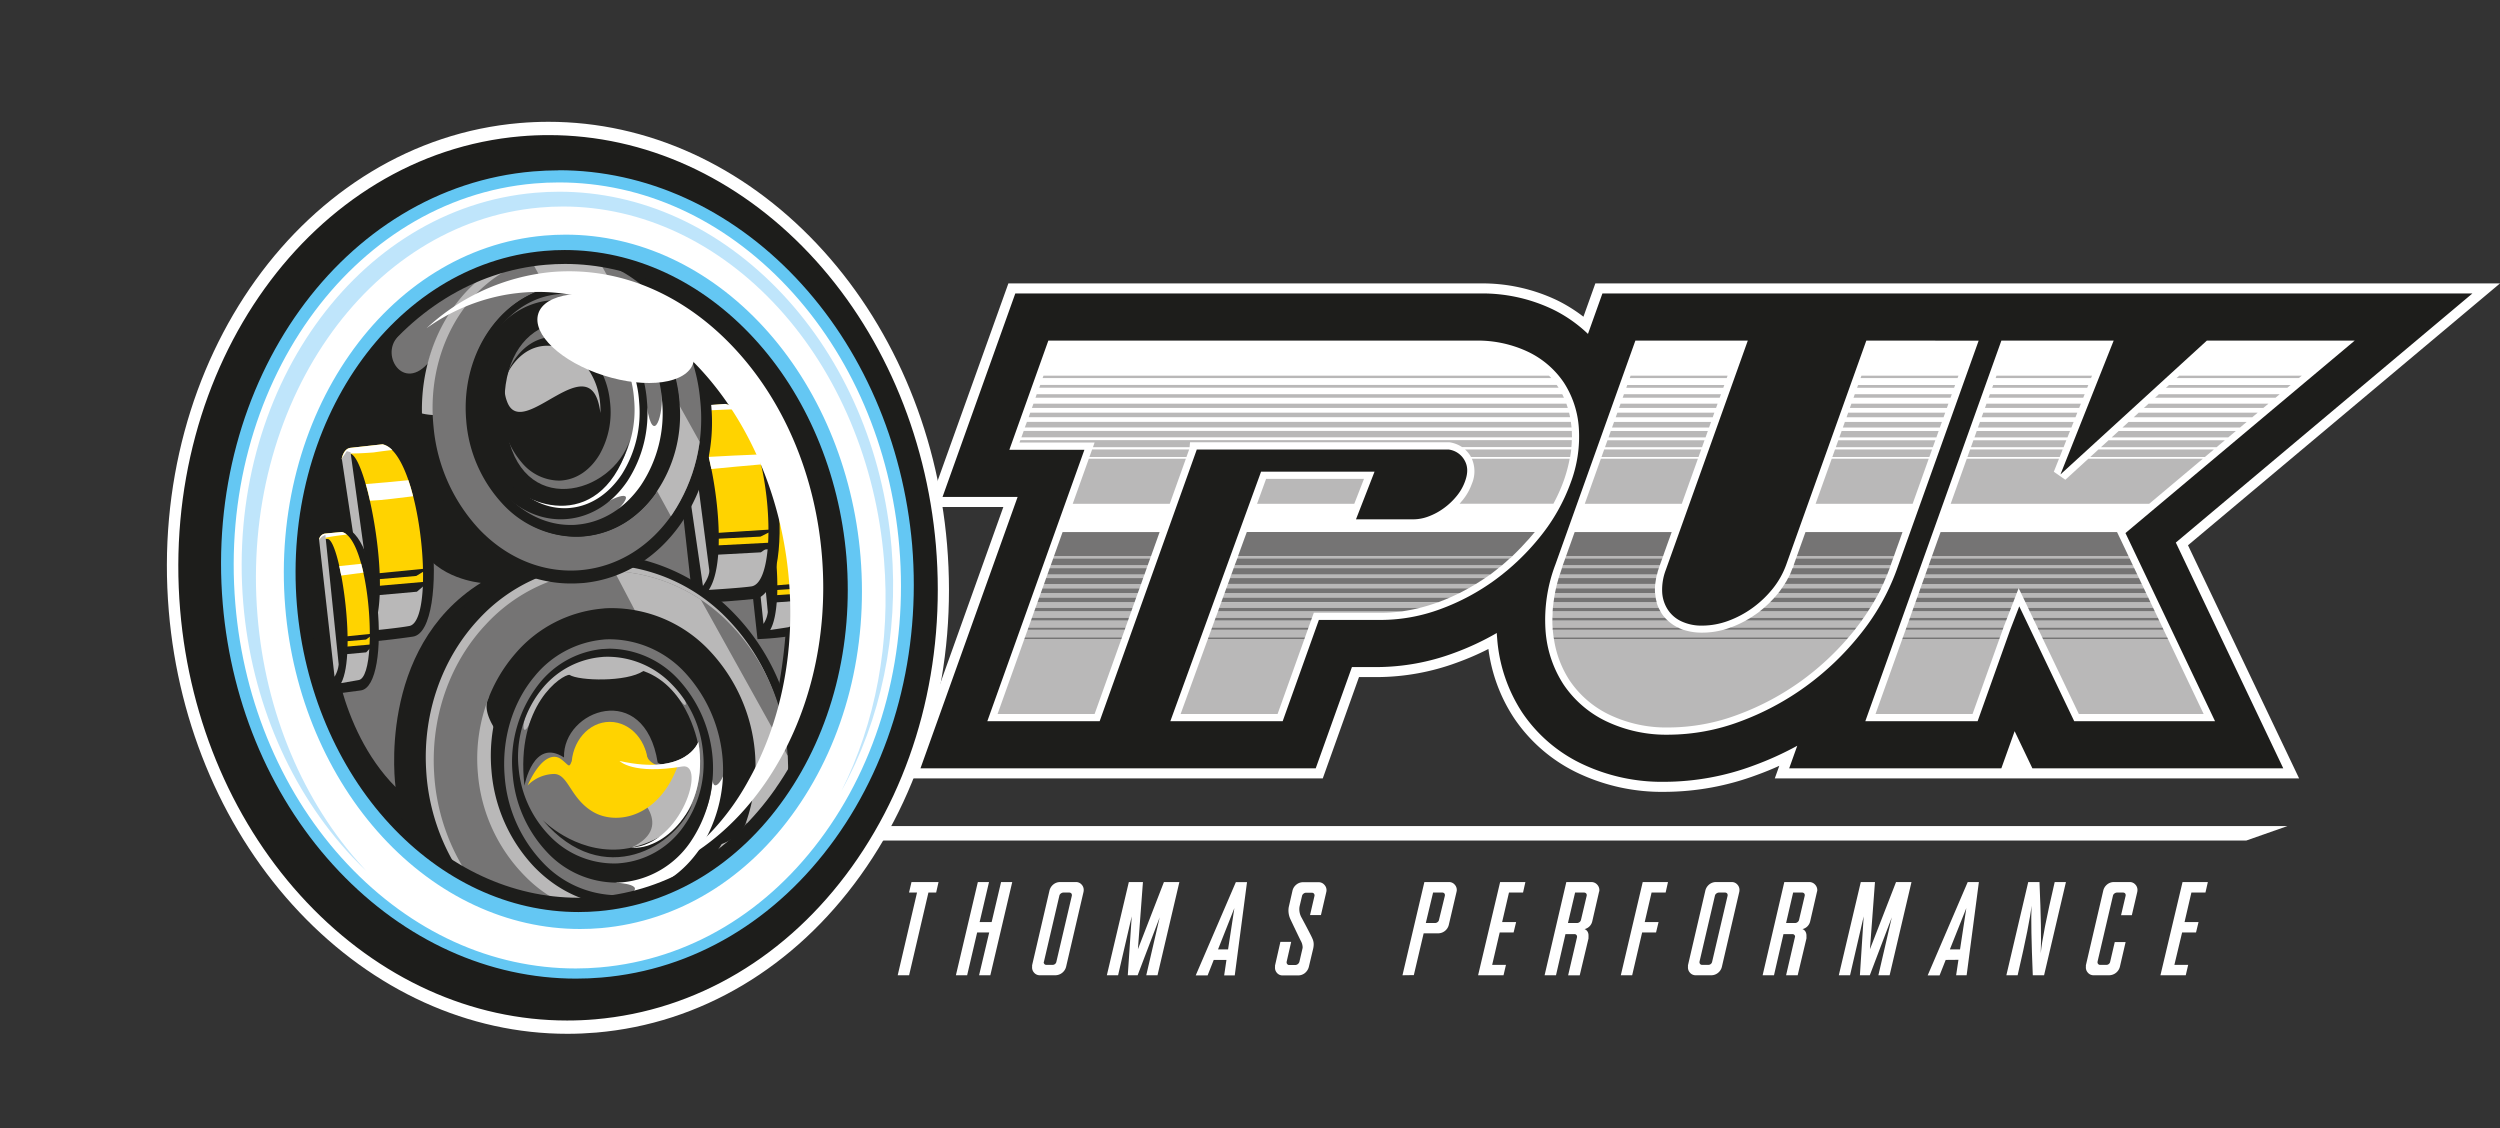 <svg xmlns="http://www.w3.org/2000/svg" xmlns:xlink="http://www.w3.org/1999/xlink" viewBox="0 0 646.93 291.94"><rect x="0" y="0" width="646.93" height="291.94" fill="#333333" stroke="none"/><defs><style>.cls-1{fill:none;}.cls-2,.cls-7{fill:#fff;}.cls-3{fill:#1d1d1b;}.cls-4{fill:#b9b8b8;}.cls-5{fill:#757474;}.cls-6{clip-path:url(#clip-path);}.cls-7{opacity:0.2;}.cls-8{fill:#ffd300;}.cls-9{clip-path:url(#clip-path-2);}.cls-10{clip-path:url(#clip-path-3);}.cls-11{fill:#64c7f3;}.cls-12{fill:#bfe5fb;}</style><clipPath id="clip-path" transform="translate(43.19 31.52)"><path class="cls-1" d="M197.25,122.62C196,183.72,152,232.26,99,231.06S4,179.35,5.19,118.26,50.43,8.62,103.46,9.83,198.49,61.53,197.25,122.62Z"/></clipPath><clipPath id="clip-path-2" transform="translate(43.19 31.52)"><path class="cls-1" d="M114.57,216.32a44.77,44.77,0,0,1-30.93-14.16,53.19,53.19,0,0,1-14.49-33.62c-.88-14.5,4-28.57,13.51-38.6a43.06,43.06,0,0,1,29.18-13.71c1.11-.06,2.24-.07,3.36,0a44.74,44.74,0,0,1,30.94,14.17A53.08,53.08,0,0,1,160.62,164a51.67,51.67,0,0,1-11.32,36.15,43.13,43.13,0,0,1-31.36,16.16C116.85,216.34,115.72,216.35,114.57,216.32Z"/></clipPath><clipPath id="clip-path-3" transform="translate(43.19 31.52)"><path class="cls-1" d="M105,116.12c-8.77.15-17.3-3.58-24-10.49a44.69,44.69,0,0,1-12-26.7C66.71,56.56,80.37,36.77,99.4,34.81c9.63-1,19.22,2.76,26.58,10.34a44.75,44.75,0,0,1,12,26.7,44.46,44.46,0,0,1-7.2,29.69c-5.75,8.35-14,13.48-23.24,14.43C106.72,116.06,105.85,116.11,105,116.12Z"/></clipPath></defs><title>Asset 1</title><g id="Layer_2" data-name="Layer 2"><g id="artwork"><path class="cls-2" d="M199.06,199.45h-2l-5,21.4h-2.95l5-21.4h-2.07l.64-2.72h7Z" transform="translate(43.19 31.52)"/><path class="cls-2" d="M209.67,209.77l-2.59,11.08h-2.91l5.68-24.12h2.89l-2.43,10.35h3.11l2.44-10.35h2.89l-5.67,24.12h-2.91l2.62-11.08Z" transform="translate(43.19 31.52)"/><path class="cls-2" d="M235.22,196.73a1.91,1.91,0,0,1,1.47.64,2,2,0,0,1,.55,1.55,2.53,2.53,0,0,1-.05.38l-4.51,19.38a2.91,2.91,0,0,1-2.77,2.17h-4a1.9,1.9,0,0,1-1.48-.64,2,2,0,0,1-.54-1.53l0-.42,4.5-19.34a2.92,2.92,0,0,1,1-1.57,2.78,2.78,0,0,1,1.73-.62Zm-8.32,20.71a.65.65,0,0,0,.17.5.61.61,0,0,0,.49.22h1.55a1,1,0,0,0,1.07-.84l4-17.08v-.1a.67.67,0,0,0-.17-.5.72.72,0,0,0-.5-.19H232a1.08,1.08,0,0,0-.67.24.91.91,0,0,0-.38.55l-4,17.11Z" transform="translate(43.19 31.52)"/><path class="cls-2" d="M249.67,205.61l-3.53,15.24h-2.91l5.69-24.12h3.65l-1.3,17.38L258,196.73h4l-5.66,24.12h-2.91l3.48-15-5.71,15h-2.55Z" transform="translate(43.19 31.52)"/><path class="cls-2" d="M270.89,216.88l-1.58,4h-3.08l10.38-24.12h2.89l-3.17,24.12h-2.74l.59-4Zm3.71-2.72,1.63-10.69L272,214.16Z" transform="translate(43.19 31.52)"/><path class="cls-2" d="M296.4,211.31a3.48,3.48,0,0,1,.35,1.75,5.32,5.32,0,0,1-.15,1l-1.11,4.66a3,3,0,0,1-1,1.55,2.77,2.77,0,0,1-1.77.62h-4a1.86,1.86,0,0,1-1.46-.64,2,2,0,0,1-.51-1.53l0-.38,1.39-6.13h2.79l-1.18,5.18v.09a.66.66,0,0,0,.18.5.59.59,0,0,0,.48.22h1.54a1.17,1.17,0,0,0,.69-.23,1.21,1.21,0,0,0,.42-.61l.79-3.4a3.06,3.06,0,0,0,.05-.32,3.61,3.61,0,0,0-.5-1.73c-.16-.32-.6-1.22-1.3-2.69-.79-1.65-1.24-2.6-1.36-2.86a5.36,5.36,0,0,1-.51-2.49,4.53,4.53,0,0,1,.09-.74l.95-4.17a2.83,2.83,0,0,1,1-1.57,2.75,2.75,0,0,1,1.74-.62h4a1.93,1.93,0,0,1,1.48.64,2,2,0,0,1,.58,1.55,1.59,1.59,0,0,1-.06.38l-1.38,5.94h-2.82l1.16-5a.18.18,0,0,0,0-.1.67.67,0,0,0-.19-.5.76.76,0,0,0-.5-.19H294.8a1.06,1.06,0,0,0-.67.24,1,1,0,0,0-.38.55l-.63,2.68a4.2,4.2,0,0,0-.08.62,4.41,4.41,0,0,0,.64,2.46Q296.2,210.76,296.4,211.31Z" transform="translate(43.19 31.52)"/><path class="cls-2" d="M319.73,220.85l5.67-24.12h6.34a1.9,1.9,0,0,1,1.48.64,2,2,0,0,1,.56,1.55,2.44,2.44,0,0,1-.07.38l-2,8.55A2.86,2.86,0,0,1,329,210h-3.79l-2.54,10.81Zm8.42-13.52a1.06,1.06,0,0,0,.67-.24.9.9,0,0,0,.36-.57l1.53-6.28v-.1a.67.67,0,0,0-.17-.5.69.69,0,0,0-.48-.19h-2.41l-1.88,7.88Z" transform="translate(43.19 31.52)"/><path class="cls-2" d="M345,196.73h6.54l-.61,2.72h-3.64l-1.77,7.63h3.62l-.65,2.69h-3.6l-1.95,8.39h3.57l-.63,2.69H339.3Z" transform="translate(43.19 31.52)"/><path class="cls-2" d="M364.9,210.89a.6.6,0,0,0-.17-.48.63.63,0,0,0-.48-.21h-2.34l-2.45,10.65h-2.95l5.62-24.12h6.48a2,2,0,0,1,1.48.64,2.06,2.06,0,0,1,.59,1.53c0,.06,0,.19-.09.4l-1.75,7.61a2.67,2.67,0,0,1-2,2,1.5,1.5,0,0,1,.85.77,2,2,0,0,1,.18,1,1.22,1.22,0,0,1,0,.26c0,.17,0,.29,0,.38l-2.27,9.54h-3l2.3-9.87Zm0-3.56a1.07,1.07,0,0,0,.67-.25,1,1,0,0,0,.36-.59l1.48-6.25v-.1a.63.63,0,0,0-.18-.5.76.76,0,0,0-.51-.19h-2.32l-1.85,7.88Z" transform="translate(43.19 31.52)"/><path class="cls-2" d="M376.23,220.85l5.67-24.12h6.54l-.61,2.72h-3.64l-1.77,7.63H386l-.65,2.69h-3.6l-2.58,11.08Z" transform="translate(43.19 31.52)"/><path class="cls-2" d="M404.91,196.73a1.91,1.91,0,0,1,1.47.64,2,2,0,0,1,.55,1.55,1.67,1.67,0,0,1-.05.38l-4.5,19.38a2.8,2.8,0,0,1-1,1.55,2.74,2.74,0,0,1-1.75.62h-4a1.9,1.9,0,0,1-1.48-.64,2,2,0,0,1-.54-1.53l0-.42,4.5-19.34a2.92,2.92,0,0,1,1-1.57,2.79,2.79,0,0,1,1.74-.62Zm-8.32,20.71a.69.69,0,0,0,.17.5.61.61,0,0,0,.49.22h1.55a1,1,0,0,0,1.07-.84l4-17.08v-.1a.63.63,0,0,0-.17-.5.7.7,0,0,0-.5-.19h-1.56a1.08,1.08,0,0,0-.67.24.91.91,0,0,0-.38.55l-4,17.11Z" transform="translate(43.19 31.52)"/><path class="cls-2" d="M421.32,210.89a.6.6,0,0,0-.18-.48.63.63,0,0,0-.48-.21h-2.34l-2.45,10.65h-2.94l5.61-24.12H425a2,2,0,0,1,1.48.64,2.06,2.06,0,0,1,.59,1.53,2,2,0,0,1-.09.4l-1.75,7.61a2.67,2.67,0,0,1-2,2,1.47,1.47,0,0,1,.85.77,2.08,2.08,0,0,1,.19,1c0,.08,0,.17,0,.26a2.91,2.91,0,0,1,0,.38L422,220.85h-3l2.29-9.87Zm0-3.56a1.07,1.07,0,0,0,.67-.25,1,1,0,0,0,.37-.59l1.47-6.25v-.1a.63.63,0,0,0-.18-.5.73.73,0,0,0-.51-.19h-2.32L419,207.33Z" transform="translate(43.19 31.52)"/><path class="cls-2" d="M439.08,205.61l-3.53,15.24h-2.91l5.69-24.12H442l-1.3,17.38,6.75-17.38h4l-5.66,24.12h-2.91l3.48-15-5.7,15h-2.56Z" transform="translate(43.19 31.52)"/><path class="cls-2" d="M460.3,216.88l-1.58,4h-3.08L466,196.73h2.89l-3.17,24.12H463l.6-4Zm3.71-2.72,1.63-10.69-4.26,10.69Z" transform="translate(43.19 31.52)"/><path class="cls-2" d="M476,220.85l5.66-24.12h2.91q.57,13.05.33,18.42.42-4.74,3.61-18.42h2.91l-5.66,24.12h-2.92q-.54-13-.33-18-.39,4.17-3.59,18Z" transform="translate(43.19 31.52)"/><path class="cls-2" d="M506.87,200.24v-.1a.67.67,0,0,0-.17-.5.72.72,0,0,0-.5-.19h-1.56a1.08,1.08,0,0,0-.67.24.91.91,0,0,0-.38.55l-4,17.11v.09a.65.65,0,0,0,.17.5.61.61,0,0,0,.49.22h1.55a1,1,0,0,0,1.07-.84l1.18-5.06h2.81l-1.49,6.42a2.91,2.91,0,0,1-2.77,2.17h-4a1.9,1.9,0,0,1-1.48-.64,2,2,0,0,1-.54-1.53l0-.42,4.5-19.34a2.92,2.92,0,0,1,1-1.57,2.78,2.78,0,0,1,1.73-.62h4.09a1.91,1.91,0,0,1,1.47.64,2,2,0,0,1,.55,1.55,2.53,2.53,0,0,1-.05.38l-1.4,6h-2.79Z" transform="translate(43.19 31.52)"/><path class="cls-2" d="M521.59,196.73h6.55l-.62,2.72h-3.64l-1.77,7.63h3.62l-.65,2.69h-3.6l-2,8.39h3.57l-.63,2.69h-6.55Z" transform="translate(43.19 31.52)"/><polygon class="cls-2" points="581.27 217.51 211.27 217.51 205.27 213.76 591.94 213.76 581.27 217.51"/><path class="cls-2" d="M603.74,41.82H369.64l-3.08,8.62a39.84,39.84,0,0,0-6.81-4.25,44.93,44.93,0,0,0-20-4.37h-122L198.69,95a12.13,12.13,0,0,1,.51,2.51q.11,1.08.18,2.16h17.07l-25.11,70.23H299.11l9.37-26.21h4.75a60.29,60.29,0,0,0,20.69-3.78,70.63,70.63,0,0,0,8.05-3.49,42.22,42.22,0,0,0,6.62,17.86,41.19,41.19,0,0,0,16.26,14.11,50.72,50.72,0,0,0,22.78,5A68.92,68.92,0,0,0,411.48,169c1.94-.7,3.87-1.49,5.76-2.35l-1.16,3.25H551.75L523,109.58Z" transform="translate(43.19 31.52)"/><path class="cls-3" d="M371.47,44.42l-3.74,10.47a35.84,35.84,0,0,0-9.12-6.36,42.32,42.32,0,0,0-18.87-4.11H219.54L200.71,97.08h19.43L195,167.31H297.28l9.37-26.21h6.58A57.9,57.9,0,0,0,333,137.48a70,70,0,0,0,11.14-5.2c0,.45.06.89.09,1.34a40.42,40.42,0,0,0,6.48,19.23A38.59,38.59,0,0,0,366,166.07a48.13,48.13,0,0,0,21.62,4.72,66.51,66.51,0,0,0,23-4.22,82.13,82.13,0,0,0,11.27-5.11l-2.09,5.85h54.9l3.44-9.62,4.6,9.62h64.92l-27.81-58.43L596.6,44.42Z" transform="translate(43.19 31.52)"/><path class="cls-2" d="M439.76,56.62l-20.73,58a21.55,21.55,0,0,1-3.41,6.1,27,27,0,0,1-5.29,5.06,25.91,25.91,0,0,1-6.38,3.39,19.54,19.54,0,0,1-6.61,1.2,12.17,12.17,0,0,1-5.46-1.12,8.39,8.39,0,0,1-3.48-3,9.12,9.12,0,0,1-1.46-4.46,14.34,14.34,0,0,1,.92-5.8l21.23-59.37H380l-20.72,58a40.2,40.2,0,0,0-2.53,17,29.37,29.37,0,0,0,4.67,14,27.72,27.72,0,0,0,11,9.49,36.2,36.2,0,0,0,16.25,3.49,53.32,53.32,0,0,0,18.37-3.4,70.6,70.6,0,0,0,17-9.06,72.53,72.53,0,0,0,14.08-13.44A58.15,58.15,0,0,0,447.6,116l21.23-59.37Zm88.12,0L490,91.25l13.77-34.63H474.71L439.5,155.11h29.06L477,131.44l2.34-6.06,14.22,29.73H530l-23.18-48.69,59.32-49.8Z" transform="translate(43.19 31.52)"/><path class="cls-2" d="M296.28,56.62H228.09L218,84.88h19.42L212.3,155.11h29.07l25.11-70.23h0V84.8h65.14a5.5,5.5,0,0,1,4.12,2.7c.92,1.55,1,3.32.17,5.57a12.63,12.63,0,0,1-2.09,3.69,17.4,17.4,0,0,1-3.37,3.21,16.3,16.3,0,0,1-4,2.16,11.28,11.28,0,0,1-4,.74H307.7l4.8-12.33H283.14l-23.48,64.57h29.07l9.37-26.21h16.2a44.55,44.55,0,0,0,15.24-2.8,57.41,57.41,0,0,0,14.21-7.6,61.59,61.59,0,0,0,11.69-11.24,48.43,48.43,0,0,0,7.82-13.86,34,34,0,0,0,2.11-14.16,24.51,24.51,0,0,0-3.9-11.79,23.25,23.25,0,0,0-9.26-7.94,30.39,30.39,0,0,0-13.53-2.89Z" transform="translate(43.19 31.52)"/><path class="cls-4" d="M359,123.11h26.25c-.06-.39-.12-.77-.15-1.18H359.2Z" transform="translate(43.19 31.52)"/><path class="cls-4" d="M386.84,127.29c-.13-.2-.23-.41-.35-.61h-27.9q0,.82-.06,1.65h29.11A11.92,11.92,0,0,1,386.84,127.29Z" transform="translate(43.19 31.52)"/><path class="cls-4" d="M358.65,125.77H386a10,10,0,0,1-.52-1.45H358.82C358.76,124.81,358.7,125.29,358.65,125.77Z" transform="translate(43.19 31.52)"/><polygon class="cls-4" points="506.79 97.22 481.68 97.22 481.46 97.83 506.57 97.83 506.79 97.22"/><polygon class="cls-4" points="503.37 106.78 478.26 106.78 477.84 107.97 502.94 107.97 503.37 106.78"/><polygon class="cls-4" points="505.07 102.01 479.96 102.01 479.64 102.93 504.75 102.93 505.07 102.01"/><polygon class="cls-4" points="504.2 104.45 479.09 104.45 478.69 105.57 503.8 105.57 504.2 104.45"/><path class="cls-4" d="M362.85,75.26H223.41L223,76.44H363.11C363,76,362.94,75.65,362.85,75.26Z" transform="translate(43.19 31.52)"/><polygon class="cls-4" points="443.63 106.78 418.53 106.78 418.1 107.97 443.21 107.97 443.63 106.78"/><path class="cls-4" d="M388.39,129.07H358.52c0,.6,0,1.2.07,1.8H391A10.91,10.91,0,0,1,388.39,129.07Z" transform="translate(43.19 31.52)"/><polygon class="cls-4" points="441.08 113.93 415.97 113.93 415.33 115.72 440.44 115.72 441.08 113.93"/><polygon class="cls-4" points="440.23 116.31 415.12 116.31 414.42 118.26 439.53 118.26 440.23 116.31"/><polygon class="cls-4" points="441.94 111.53 416.83 111.53 416.24 113.19 441.35 113.19 441.94 111.53"/><polygon class="cls-4" points="442.78 109.18 417.67 109.18 417.15 110.63 442.26 110.63 442.78 109.18"/><path class="cls-4" d="M386.11,115.36l.21-.6h-25.1l-.16.45c0,.09-.06.19-.1.28h25.11A.93.93,0,0,1,386.11,115.36Z" transform="translate(43.19 31.52)"/><path class="cls-4" d="M359.46,120.71h25.61a10.69,10.69,0,0,1,.07-1.12H359.72C359.62,120,359.54,120.34,359.46,120.71Z" transform="translate(43.19 31.52)"/><path class="cls-4" d="M385.56,117.16H360.41c-.1.3-.18.61-.27.91h25.23C385.43,117.77,385.48,117.47,385.56,117.16Z" transform="translate(43.19 31.52)"/><polygon class="cls-4" points="439.37 118.71 414.26 118.71 410.1 130.37 435.2 130.37 439.37 118.71"/><polygon class="cls-4" points="430.37 143.89 405.26 143.89 405.04 144.5 430.15 144.5 430.37 143.89"/><path class="cls-4" d="M413.28,125.77h27.51c.3-.48.58-1,.86-1.45H414.84C414.34,124.82,413.82,125.31,413.28,125.77Z" transform="translate(43.19 31.52)"/><path class="cls-4" d="M411.42,127.25q-.78.57-1.59,1.08h29.26q.57-.83,1.11-1.65h-28C411.92,126.87,411.68,127.07,411.42,127.25Z" transform="translate(43.19 31.52)"/><polygon class="cls-4" points="502.51 109.18 477.4 109.18 476.88 110.63 501.99 110.63 502.51 109.18"/><path class="cls-4" d="M363,144.59a25.94,25.94,0,0,0,10.29,8.85,34.23,34.23,0,0,0,15.42,3.29,51.36,51.36,0,0,0,17.73-3.28A68.85,68.85,0,0,0,423,144.63a70.21,70.21,0,0,0,11.77-10.78H358.93A26.81,26.81,0,0,0,363,144.59Z" transform="translate(43.19 31.52)"/><path class="cls-4" d="M362.14,72.93H224.24l-.4,1.12H362.51C362.39,73.67,362.27,73.29,362.14,72.93Z" transform="translate(43.19 31.52)"/><path class="cls-4" d="M397.34,132.19a15.2,15.2,0,0,1-4.9-.73H358.63c.05.66.13,1.31.22,1.95h76.3c.53-.62,1.05-1.24,1.56-1.88l.06-.07h-34A21,21,0,0,1,397.34,132.19Z" transform="translate(43.19 31.52)"/><path class="cls-4" d="M443,121.93H417c-.32.4-.66.79-1,1.18h26.35C442.55,122.71,442.77,122.32,443,121.93Z" transform="translate(43.19 31.52)"/><path class="cls-4" d="M359.92,68.49c-.09-.14-.19-.26-.28-.4H226l-.26.73H360.13Z" transform="translate(43.19 31.52)"/><path class="cls-4" d="M361.08,70.49h-136l-.32.91H361.52C361.38,71.09,361.23,70.79,361.08,70.49Z" transform="translate(43.19 31.52)"/><path class="cls-4" d="M357.66,65.7H226.83l-.22.61H358.24C358.05,66.1,357.85,65.9,357.66,65.7Z" transform="translate(43.19 31.52)"/><path class="cls-4" d="M404.62,130.87h32.6c.46-.6.91-1.2,1.34-1.8h-30A28.32,28.32,0,0,1,404.62,130.87Z" transform="translate(43.19 31.52)"/><polygon class="cls-4" points="499.1 118.71 474 118.71 469.83 130.37 494.94 130.37 499.1 118.71"/><polygon class="cls-4" points="500.81 113.93 475.7 113.93 475.06 115.72 500.17 115.72 500.81 113.93"/><polygon class="cls-4" points="499.96 116.31 474.85 116.31 474.15 118.26 499.26 118.26 499.96 116.31"/><polygon class="cls-4" points="501.67 111.53 476.56 111.53 475.97 113.19 501.08 113.19 501.67 111.53"/><path class="cls-4" d="M444.12,119.59H418.64c-.24.38-.48.75-.74,1.12h25.67C443.76,120.34,443.94,120,444.12,119.59Z" transform="translate(43.19 31.52)"/><path class="cls-4" d="M445.15,117.16H420l-.47.91h25.27Z" transform="translate(43.19 31.52)"/><polygon class="cls-4" points="490.1 143.89 464.99 143.89 464.77 144.5 489.88 144.5 490.1 143.89"/><path class="cls-4" d="M445.84,115.36l.22-.6H421l-.16.45-.12.28h25.12S445.82,115.41,445.84,115.36Z" transform="translate(43.19 31.52)"/><polygon class="cls-4" points="505.93 99.62 480.82 99.62 480.56 100.35 505.67 100.35 505.93 99.62"/><polygon class="cls-4" points="444.47 104.45 419.36 104.45 418.96 105.57 444.07 105.57 444.47 104.45"/><polygon class="cls-4" points="496.11 154.63 521.44 154.63 521.89 153.45 496.53 153.45 496.11 154.63"/><polygon class="cls-4" points="554.23 151.12 497.36 151.12 496.96 152.24 522.36 152.24 522.37 152.2 522.39 152.24 554.77 152.24 554.23 151.12"/><polygon class="cls-4" points="494.24 159.85 519.42 159.85 520.06 158.2 494.83 158.2 494.24 159.85"/><polygon class="cls-4" points="495.15 157.29 520.41 157.29 520.97 155.84 495.67 155.84 495.15 157.29"/><polygon class="cls-4" points="540.4 99.62 515.78 99.62 515.52 100.35 540.11 100.35 540.4 99.62"/><polygon class="cls-4" points="541.35 97.22 516.63 97.22 516.42 97.83 541.11 97.83 541.35 97.22"/><polygon class="cls-4" points="499.95 143.89 499.73 144.5 551.08 144.5 550.79 143.89 499.95 143.89"/><polygon class="cls-4" points="498.83 147.02 552.28 147.02 551.93 146.28 499.09 146.28 498.83 147.02"/><polygon class="cls-4" points="557.61 158.2 525.24 158.2 526.03 159.85 558.39 159.85 557.61 158.2"/><polygon class="cls-4" points="539.45 102.01 514.92 102.01 514.59 102.93 539.08 102.93 539.45 102.01"/><polygon class="cls-4" points="558.75 160.59 526.39 160.59 527.25 162.39 559.6 162.39 558.75 160.59"/><polygon class="cls-4" points="493.33 162.39 518.44 162.39 518.47 162.3 519.13 160.59 493.97 160.59 493.33 162.39"/><polygon class="cls-4" points="528.67 165.37 537.95 184.77 570.25 184.77 561.02 165.37 528.67 165.37"/><polygon class="cls-4" points="559.88 162.98 527.53 162.98 528.46 164.93 560.81 164.93 559.88 162.98"/><polygon class="cls-4" points="485.33 184.77 510.44 184.77 517.37 165.37 492.26 165.37 485.33 184.77"/><polygon class="cls-4" points="556.48 155.84 524.12 155.84 524.81 157.29 557.17 157.29 556.48 155.84"/><polygon class="cls-4" points="492.42 164.93 517.53 164.93 518.23 162.98 493.12 162.98 492.42 164.93"/><polygon class="cls-4" points="555.34 153.45 522.97 153.45 523.54 154.63 555.91 154.63 555.34 153.45"/><polygon class="cls-4" points="497.91 149.59 553.51 149.59 553.07 148.68 498.23 148.68 497.91 149.59"/><polygon class="cls-4" points="538.48 104.45 514.05 104.45 513.65 105.57 538.03 105.57 538.48 104.45"/><polygon class="cls-4" points="540.89 118.26 570.56 118.26 572.89 116.31 543.02 116.31 540.89 118.26"/><polygon class="cls-4" points="552.15 107.97 582.83 107.97 584.24 106.78 553.44 106.78 552.15 107.97"/><polygon class="cls-4" points="549.24 110.63 579.66 110.63 581.38 109.18 550.82 109.18 549.24 110.63"/><polygon class="cls-4" points="546.44 113.19 576.61 113.19 578.58 111.53 548.25 111.53 546.44 113.19"/><polygon class="cls-4" points="445.34 102.01 420.23 102.01 419.9 102.93 445.01 102.93 445.34 102.01"/><polygon class="cls-4" points="446.2 99.62 421.09 99.62 420.83 100.35 445.94 100.35 446.2 99.62"/><polygon class="cls-4" points="556.15 130.37 570.03 118.71 540.4 118.71 534.46 124.15 531.47 122.08 532.81 118.71 508.95 118.71 504.78 130.37 556.15 130.37"/><polygon class="cls-4" points="447.05 97.22 421.94 97.22 421.73 97.83 446.83 97.83 447.05 97.22"/><polygon class="cls-4" points="543.67 115.72 573.59 115.72 575.73 113.93 545.63 113.93 543.67 115.72"/><polygon class="cls-4" points="535.66 111.53 511.52 111.53 510.93 113.19 535 113.19 535.66 111.53"/><polygon class="cls-4" points="533.76 116.31 509.81 116.31 509.11 118.26 532.99 118.26 533.76 116.31"/><polygon class="cls-4" points="536.6 109.18 512.36 109.18 511.84 110.63 536.02 110.63 536.6 109.18"/><polygon class="cls-4" points="537.55 106.78 513.22 106.78 512.79 107.97 537.08 107.97 537.55 106.78"/><polygon class="cls-4" points="554.77 105.57 585.68 105.57 587.02 104.45 556 104.45 554.77 105.57"/><polygon class="cls-4" points="563.9 97.22 563.23 97.83 594.9 97.83 595.63 97.22 563.9 97.22"/><polygon class="cls-4" points="557.66 102.93 588.83 102.93 589.92 102.01 558.66 102.01 557.66 102.93"/><polygon class="cls-4" points="560.48 100.35 591.9 100.35 592.77 99.62 561.28 99.62 560.48 100.35"/><polygon class="cls-4" points="534.71 113.93 510.66 113.93 510.02 115.72 534 115.72 534.71 113.93"/><polygon class="cls-4" points="281.76 118.71 277.59 130.37 302.7 130.37 306.87 118.71 281.76 118.71"/><polygon class="cls-4" points="281.91 118.26 307.02 118.26 307.72 116.31 282.61 116.31 281.91 118.26"/><polygon class="cls-4" points="312.72 164.93 337.7 164.93 338.39 162.98 313.43 162.98 312.72 164.93"/><path class="cls-4" d="M337.36,86.55l.09.19h25.67c.11-.66.21-1.31.28-1.95H335.92A7.58,7.58,0,0,1,337.36,86.55Z" transform="translate(43.19 31.52)"/><path class="cls-4" d="M239.64,84.2h25l.12-1.27h67l.15,0a8.09,8.09,0,0,1,3.24,1.24h28.29c.06-.6.09-1.2.11-1.8H220.85l-.22.62h19.43Z" transform="translate(43.19 31.52)"/><polygon class="cls-4" points="258.14 184.77 283.25 184.77 290.18 165.37 265.07 165.37 258.14 184.77"/><polygon class="cls-4" points="266.14 162.39 291.25 162.39 291.89 160.59 266.78 160.59 266.14 162.39"/><polygon class="cls-4" points="305.51 184.77 330.6 184.77 337.54 165.37 312.56 165.37 305.51 184.77"/><polygon class="cls-4" points="265.23 164.93 290.34 164.93 291.04 162.98 265.93 162.98 265.23 164.93"/><path class="cls-4" d="M277,113h70.54l.68-.6h-71Z" transform="translate(43.19 31.52)"/><path class="cls-4" d="M272.31,125.77h51.93a48.67,48.67,0,0,0,4.66-1.42l.08,0H272.84Z" transform="translate(43.19 31.52)"/><path class="cls-4" d="M276.05,115.49h68.51c.31-.25.63-.48.93-.73H276.31Z" transform="translate(43.19 31.52)"/><path class="cls-4" d="M334.5,98.84h24.28a43.7,43.7,0,0,0,2.72-6.07A37.13,37.13,0,0,0,363,87.18H337.68a8.24,8.24,0,0,1,0,6.51,14.41,14.41,0,0,1-2.39,4.23C335,98.24,334.77,98.54,334.5,98.84Z" transform="translate(43.19 31.52)"/><polygon class="cls-4" points="313.65 162.39 338.6 162.39 339.25 160.59 314.3 160.59 313.65 162.39"/><path class="cls-4" d="M271.38,128.33h24.94l.47-1.29H314.3a39.48,39.48,0,0,0,5.28-.36H272Z" transform="translate(43.19 31.52)"/><polygon class="cls-4" points="350.45 130.37 352.96 123.92 327.63 123.92 325.29 130.37 350.45 130.37"/><path class="cls-4" d="M363.55,80H221.71l-.59,1.65H363.59C363.59,81.11,363.58,80.55,363.55,80Z" transform="translate(43.19 31.52)"/><path class="cls-4" d="M275.11,118.07h66l1.3-.91h-67Z" transform="translate(43.19 31.52)"/><path class="cls-4" d="M274.15,120.71h62.68c.65-.36,1.29-.73,1.92-1.12H274.56Z" transform="translate(43.19 31.52)"/><polygon class="cls-4" points="270.71 149.59 295.82 149.59 296.15 148.68 271.04 148.68 270.71 149.59"/><polygon class="cls-4" points="271.63 147.02 296.74 147.02 297 146.28 271.9 146.28 271.63 147.02"/><polygon class="cls-4" points="272.54 144.5 297.64 144.5 297.86 143.89 272.75 143.89 272.54 144.5"/><polygon class="cls-4" points="267.04 159.85 292.15 159.85 292.74 158.2 267.63 158.2 267.04 159.85"/><path class="cls-4" d="M363.31,77.65H222.55L222,79.1H363.48C363.44,78.61,363.38,78.13,363.31,77.65Z" transform="translate(43.19 31.52)"/><polygon class="cls-4" points="268.91 154.63 294.02 154.63 294.44 153.45 269.33 153.45 268.91 154.63"/><polygon class="cls-4" points="267.96 157.29 293.07 157.29 293.59 155.84 268.48 155.84 267.96 157.29"/><polygon class="cls-4" points="269.77 152.24 294.88 152.24 295.28 151.12 270.17 151.12 269.77 152.24"/><path class="cls-4" d="M273.28,123.11H332c.86-.38,1.71-.77,2.55-1.18H273.71Z" transform="translate(43.19 31.52)"/><polygon class="cls-5" points="274.46 139.1 274.38 139.34 273.6 141.51 273.46 141.92 273.15 142.77 272.75 143.89 297.86 143.89 298.26 142.77 298.57 141.92 298.71 141.51 299.49 139.34 299.57 139.1 300.08 137.68 274.97 137.68 274.46 139.1"/><path class="cls-5" d="M278.93,107.57l-.09.24-.79,2.18-.15.4-.31.86-.4,1.12h71c.39-.37.76-.74,1.14-1.12l.84-.86.39-.4c.67-.71,1.32-1.43,2-2.18l.2-.24c.41-.47.83-.93,1.22-1.42H279.45Z" transform="translate(43.19 31.52)"/><polygon class="cls-5" points="467.21 137.68 466.7 139.1 466.62 139.34 465.84 141.51 465.7 141.92 465.39 142.77 464.99 143.89 490.1 143.89 490.5 142.77 490.8 141.92 490.95 141.51 491.73 139.34 491.81 139.1 492.32 137.68 467.21 137.68"/><polygon class="cls-5" points="430.76 142.77 431.07 141.92 431.21 141.51 431.99 139.34 432.08 139.1 432.59 137.68 407.48 137.68 406.97 139.1 406.89 139.34 406.11 141.51 405.96 141.92 405.66 142.77 405.26 143.89 430.37 143.89 430.76 142.77"/><polygon class="cls-5" points="550.26 142.77 549.86 141.92 549.66 141.51 548.63 139.34 548.51 139.1 547.83 137.68 502.17 137.68 501.66 139.1 501.57 139.34 500.8 141.51 500.65 141.92 500.35 142.77 499.95 143.89 550.79 143.89 550.26 142.77"/><polygon class="cls-5" points="271.9 146.28 297 146.28 297.64 144.5 272.54 144.5 271.9 146.28"/><path class="cls-5" d="M276.31,114.76h69.18c.69-.57,1.36-1.18,2-1.79H277Z" transform="translate(43.19 31.52)"/><polygon class="cls-5" points="464.14 146.28 489.24 146.28 489.88 144.5 464.77 144.5 464.14 146.28"/><polygon class="cls-5" points="551.08 144.5 499.73 144.5 499.09 146.28 551.93 146.28 551.08 144.5"/><polygon class="cls-5" points="430.15 144.5 405.04 144.5 404.4 146.28 429.51 146.28 430.15 144.5"/><path class="cls-5" d="M420,117.16h25.17c.23-.56.44-1.11.64-1.67H420.67C420.46,116.05,420.23,116.61,420,117.16Z" transform="translate(43.19 31.52)"/><path class="cls-5" d="M386.07,115.49H361c-.19.56-.38,1.11-.55,1.67h25.15C385.7,116.61,385.87,116.05,386.07,115.49Z" transform="translate(43.19 31.52)"/><polygon class="cls-5" points="552.28 147.02 498.83 147.02 498.23 148.68 553.07 148.68 552.28 147.02"/><path class="cls-5" d="M275.44,117.16h67l.23-.17c.65-.48,1.28-1,1.91-1.5H276.05Z" transform="translate(43.19 31.52)"/><polygon class="cls-5" points="271.04 148.68 296.15 148.68 296.74 147.02 271.63 147.02 271.04 148.68"/><polygon class="cls-5" points="553.51 149.59 497.91 149.59 497.36 151.12 554.23 151.12 553.51 149.59"/><polygon class="cls-5" points="270.17 151.12 295.28 151.12 295.82 149.59 270.71 149.59 270.17 151.12"/><path class="cls-5" d="M418.64,119.59h25.48c.23-.5.44-1,.66-1.52H419.51C419.24,118.59,419,119.09,418.64,119.59Z" transform="translate(43.19 31.52)"/><path class="cls-5" d="M385.37,118.07H360.14c-.15.51-.29,1-.42,1.52h25.42C385.19,119.09,385.27,118.59,385.37,118.07Z" transform="translate(43.19 31.52)"/><path class="cls-5" d="M274.56,119.59h64.19c.8-.49,1.59-1,2.37-1.52h-66Z" transform="translate(43.19 31.52)"/><path class="cls-5" d="M385.07,120.71H359.46c-.09.41-.18.81-.26,1.22h25.89A9.9,9.9,0,0,1,385.07,120.71Z" transform="translate(43.19 31.52)"/><polygon class="cls-5" points="554.77 152.24 522.39 152.24 522.97 153.45 555.34 153.45 554.77 152.24"/><polygon class="cls-5" points="496.53 153.45 521.89 153.45 522.36 152.24 496.96 152.24 496.53 153.45"/><path class="cls-5" d="M273.71,121.93h60.83c.77-.39,1.53-.8,2.29-1.22H274.15Z" transform="translate(43.19 31.52)"/><path class="cls-5" d="M417.08,121.83a.7.7,0,0,0-.08.1h26c.21-.41.41-.81.6-1.22H417.9C417.63,121.09,417.37,121.47,417.08,121.83Z" transform="translate(43.19 31.52)"/><polygon class="cls-5" points="269.33 153.45 294.44 153.45 294.88 152.24 269.77 152.24 269.33 153.45"/><polygon class="cls-5" points="268.48 155.84 293.59 155.84 294.02 154.63 268.91 154.63 268.48 155.84"/><path class="cls-5" d="M272.84,124.32H329c1-.37,2-.78,3-1.21H273.28Z" transform="translate(43.19 31.52)"/><path class="cls-5" d="M414.84,124.32h26.81l.69-1.21H416C415.62,123.52,415.24,123.93,414.84,124.32Z" transform="translate(43.19 31.52)"/><polygon class="cls-5" points="495.67 155.84 520.97 155.84 521.44 154.63 496.11 154.63 495.67 155.84"/><polygon class="cls-5" points="555.91 154.63 523.54 154.63 524.12 155.84 556.48 155.84 555.91 154.63"/><path class="cls-5" d="M385.24,123.11H359c-.06.4-.12.81-.17,1.21h26.69C385.41,123.93,385.31,123.53,385.24,123.11Z" transform="translate(43.19 31.52)"/><polygon class="cls-5" points="267.63 158.2 292.74 158.2 293.07 157.29 267.96 157.29 267.63 158.2"/><polygon class="cls-5" points="557.17 157.29 524.81 157.29 525.24 158.2 557.61 158.2 557.17 157.29"/><path class="cls-5" d="M272,126.68h47.6a43.51,43.51,0,0,0,4.66-.91H272.31Z" transform="translate(43.19 31.52)"/><polygon class="cls-5" points="494.83 158.2 520.06 158.2 520.41 157.29 495.15 157.29 494.83 158.2"/><path class="cls-5" d="M386,125.77H358.65l-.06.91h27.9C386.32,126.38,386.17,126.08,386,125.77Z" transform="translate(43.19 31.52)"/><path class="cls-5" d="M412.17,126.68h28l.59-.91H413.28C412.92,126.08,412.55,126.38,412.17,126.68Z" transform="translate(43.19 31.52)"/><path class="cls-5" d="M387.64,128.33H358.53c0,.25,0,.49,0,.74h29.87A10.49,10.49,0,0,1,387.64,128.33Z" transform="translate(43.19 31.52)"/><path class="cls-5" d="M408.54,129.07h30c.18-.25.36-.49.53-.74H409.83C409.4,128.59,409,128.83,408.54,129.07Z" transform="translate(43.19 31.52)"/><polygon class="cls-5" points="493.97 160.59 519.13 160.59 519.42 159.85 494.24 159.85 493.97 160.59"/><polygon class="cls-5" points="266.78 160.59 291.89 160.59 292.15 159.85 267.04 159.85 266.78 160.59"/><polygon class="cls-5" points="558.39 159.85 526.03 159.85 526.39 160.59 558.75 160.59 558.39 159.85"/><polygon class="cls-5" points="314.3 160.59 339.25 160.59 339.51 159.85 314.57 159.85 314.3 160.59"/><polygon class="cls-5" points="493.12 162.98 518.23 162.98 518.44 162.39 493.33 162.39 493.12 162.98"/><polygon class="cls-5" points="265.93 162.98 291.04 162.98 291.25 162.39 266.14 162.39 265.93 162.98"/><polygon class="cls-5" points="313.43 162.98 338.39 162.98 338.6 162.39 313.65 162.39 313.43 162.98"/><polygon class="cls-5" points="559.6 162.39 527.25 162.39 527.53 162.98 559.88 162.98 559.6 162.39"/><path class="cls-5" d="M391.06,130.89l0,0H358.59c0,.19,0,.38,0,.57v0h33.81A14.23,14.23,0,0,1,391.06,130.89Z" transform="translate(43.19 31.52)"/><path class="cls-5" d="M404.58,130.88c-.6.22-1.21.41-1.82.58h34l.45-.59H404.58Z" transform="translate(43.19 31.52)"/><polygon class="cls-5" points="560.81 164.93 528.46 164.93 528.67 165.37 561.02 165.37 560.81 164.93"/><polygon class="cls-5" points="312.56 165.37 337.54 165.37 337.7 164.93 312.72 164.93 312.56 165.37"/><polygon class="cls-5" points="265.07 165.37 290.18 165.37 290.34 164.93 265.23 164.93 265.07 165.37"/><path class="cls-5" d="M358.93,133.85h75.83l.39-.44h-76.3C358.87,133.56,358.9,133.7,358.93,133.85Z" transform="translate(43.19 31.52)"/><polygon class="cls-5" points="492.26 165.37 517.37 165.37 517.53 164.93 492.42 164.93 492.26 165.37"/><g class="cls-6"><rect class="cls-7" width="274.22" height="291.94"/></g><path class="cls-3" d="M161.13,176.14c-12.36,17.64-29.83,28.29-49.19,30-1.78.16-3.59.23-5.38.23-18.35,0-36.09-8.25-49.95-23.25S33.94,147.43,32.1,125.2c-4-48.14,25.39-90.15,65.44-93.66,1.79-.16,3.59-.24,5.38-.24,18.35,0,36.09,8.26,50,23.26s22.67,35.68,24.51,57.91C179.3,135.83,173.53,158.44,161.13,176.14Z" transform="translate(43.19 31.52)"/><path class="cls-5" d="M113.93,114.6c11.53-5.63,20.4-20,20.4-20l26.19,26.71A137.66,137.66,0,0,1,157.13,152C145.93,130.74,113.93,114.6,113.93,114.6Z" transform="translate(43.19 31.52)"/><path class="cls-3" d="M152.83,133.87l-4.17-38.19c0-2,1.8-2.14,2.45-2.21s6.41-.4,6.41-.4c8.57-.24,11.42,38.74,4.57,39.89A77.85,77.85,0,0,1,152.83,133.87Z" transform="translate(43.19 31.52)"/><path class="cls-8" d="M153,95.78c2.43.08,5.46,16.26,4.9,27.35,1.94-.06,3.86-.33,5.79-.52.76-10.41-1.72-27.18-6.86-28.51l-4.43.33a1.82,1.82,0,0,0-1.63,1.48A15.33,15.33,0,0,1,153,95.78Z" transform="translate(43.19 31.52)"/><path class="cls-4" d="M163.41,122.78c-.61.12-1.22.21-1.83.3,0,0,0,0,0,0h0l-1.87.25a17.43,17.43,0,0,1-1.85.17c-.2,3.38-.74,6.27-1.75,8,0,0,2.58-.37,4.56-.69,1.66-.18,2.64-3.52,3-8.11Z" transform="translate(43.19 31.52)"/><path class="cls-4" d="M152.4,94.74l3.1,32.12a7,7,0,0,1-1.12,3.06l-3.59-34,.74-.7Z" transform="translate(43.19 31.52)"/><polygon class="cls-3" points="199.34 155.99 205.97 155.51 208.05 153.51 199.09 154.14 199.34 155.99"/><polygon class="cls-3" points="199.38 152.79 205.97 152.34 208.15 150.86 199.18 151.62 199.38 152.79"/><path class="cls-3" d="M136.14,124.59l-5.39-48.24c.05-2.12,2.91-3.92,3.9-4s9.72-.64,9.72-.64c15-.25,19,50.58,7.68,51.75C142.46,124.43,136.14,124.59,136.14,124.59Z" transform="translate(43.19 31.52)"/><path class="cls-8" d="M142.75,110.52a96.7,96.7,0,0,1,12.81-1.3c.83-13.42-3.27-34.52-11-36.19l-9.55.68c-2.19.19-2.68,2.92-2.68,2.92a2.87,2.87,0,0,1,2.47-1.43C138.47,75.29,143.43,96.25,142.75,110.52Z" transform="translate(43.19 31.52)"/><path class="cls-2" d="M134.32,75c4.26-.27,8.52-.45,12.78-.62A6,6,0,0,0,144.52,73l-9.55.68c-2.19.19-2.68,2.92-2.68,2.92l.17-.26A2.05,2.05,0,0,1,134.32,75Z" transform="translate(43.19 31.52)"/><path class="cls-2" d="M153.73,88.66c-.2-.87-.41-1.73-.64-2.57q-6.45.25-12.89.62c.24,1,.47,2.06.69,3.14Q147.31,89.21,153.73,88.66Z" transform="translate(43.19 31.52)"/><path class="cls-4" d="M142.75,110.58c-.22,4.45-1,8.26-2.52,10.55,0,0,7.89-.47,10.9-.89,2.41-.24,3.82-4.14,4.32-9.61A105.54,105.54,0,0,1,142.75,110.58Z" transform="translate(43.19 31.52)"/><path class="cls-4" d="M135,74.83l5.36,41.27c.1,1.63-1.65,4-1.65,4l-6.36-43.61,1.53-1.9Z" transform="translate(43.19 31.52)"/><polygon class="cls-3" points="185.21 143.56 196.89 142.93 200.52 140.36 184.71 141.18 185.21 143.56"/><polygon class="cls-3" points="185.18 139.44 196.81 138.86 200.61 136.95 184.8 137.94 185.18 139.44"/><path class="cls-5" d="M69.94,59C63.16,71.35,55.57,62.21,59,56.58c12.69-20.85,35.63-26.59,48.83-23,9.54,2.59,8.35,8.41,8.35,8.41Z" transform="translate(43.19 31.52)"/><path class="cls-5" d="M65.6,109.75c4,8.52,15.64,9.56,15.64,9.56-27.11,17-22.07,52.83-22.07,52.83-15.29-15.47-16.51-39.27-16.51-39.27Z" transform="translate(43.19 31.52)"/><path class="cls-3" d="M49.83,134.75l-6-47.64c0-2.12,2.45-4,3.31-4.11s8.46-.88,8.46-.88c13.93-.91,17.84,49.66,8.07,51.1C55.34,134.44,49.83,134.75,49.83,134.75Z" transform="translate(43.19 31.52)"/><path class="cls-8" d="M55.11,121.23c3.73-.36,7.41-1.19,11.14-1.64.47-13.43-3.61-34.65-10.47-36.14l-8.32.92c-1.9.25-2.27,3-2.27,3a2.55,2.55,0,0,1,2.13-1.5C50.58,85.86,55.43,106.94,55.11,121.23Z" transform="translate(43.19 31.52)"/><path class="cls-2" d="M46.93,85.91a3,3,0,0,1,.55-.08c2,0,4-.12,6-.27q2.41-.36,4.83-.63a5.18,5.18,0,0,0-2.49-1.48l-8.32.92c-1.9.25-2.27,3-2.27,3A2.73,2.73,0,0,1,46.93,85.91Z" transform="translate(43.19 31.52)"/><path class="cls-2" d="M63.71,96.9c-.37-1.46-.78-2.86-1.23-4.16-3.68.36-7.36.74-11,1,.38,1.32.75,2.77,1.09,4.31C56.24,97.91,60,97.3,63.71,96.9Z" transform="translate(43.19 31.52)"/><path class="cls-4" d="M55.11,120.91c-.07,4.51-.65,8.38-1.94,10.74,0,0,6.86-.67,9.48-1.17,2.24-.31,3.39-4.78,3.6-10.85A83.32,83.32,0,0,1,55.11,120.91Z" transform="translate(43.19 31.52)"/><path class="cls-4" d="M47.52,85.49l5.65,41.13c.12,1.62-1.35,4-1.35,4L45.26,87.17l1.28-1.93Z" transform="translate(43.19 31.52)"/><polygon class="cls-3" points="97.7 154.03 107.88 153.12 110.99 150.46 97.21 151.66 97.7 154.03"/><polygon class="cls-3" points="97.58 149.92 107.72 149.04 110.99 147.05 97.21 148.42 97.58 149.92"/><path class="cls-3" d="M42.44,148.2l-4.26-40.12c0-2.13.87-2.44,1.51-2.53s5.52-.49,5.52-.49c9.87-.39,13.26,41.06,4.92,42.09C45.09,147.78,42.44,148.2,42.44,148.2Z" transform="translate(43.19 31.52)"/><path class="cls-8" d="M46.71,136.86c1.74-.19,3.69-.56,5.7-.88.65-10.88-2-28.5-7.1-29.84l-4.35.41a1.85,1.85,0,0,0-1.59,1.57,13.52,13.52,0,0,1,2.2-.17C44,108,47.21,125.26,46.71,136.86Z" transform="translate(43.19 31.52)"/><path class="cls-2" d="M50.84,116.66c-.18-.78-.36-1.55-.56-2.29q-2.85.28-5.68.6c.17.77.34,1.58.51,2.44Q48,117,50.84,116.66Z" transform="translate(43.19 31.52)"/><path class="cls-2" d="M40.43,107.74c2-.42,4.06-.7,6.11-.93a3.32,3.32,0,0,0-1.23-.67l-4.35.41a1.85,1.85,0,0,0-1.59,1.57l.27,0A2.12,2.12,0,0,1,40.43,107.74Z" transform="translate(43.19 31.52)"/><path class="cls-4" d="M46.73,136.25c-.12,3.8-.61,7.06-1.64,9,0,0,2.53-.42,4.48-.78,1.65-.21,2.58-3.8,2.85-8.68C50.53,136,48.64,136.12,46.73,136.25Z" transform="translate(43.19 31.52)"/><path class="cls-4" d="M41,106.87l3.45,33.51a7.61,7.61,0,0,1-1.07,3.22l-4-35.48.71-.74Z" transform="translate(43.19 31.52)"/><polygon class="cls-3" points="88.23 169.41 94.75 168.81 96.78 166.7 87.96 167.47 88.23 169.41"/><polygon class="cls-3" points="88.23 166.06 94.72 165.5 96.84 163.93 88.02 164.84 88.23 166.06"/><path class="cls-3" d="M111.75,219.24A50.2,50.2,0,0,1,77.55,204a56.41,56.41,0,0,1-16-36.11A54.41,54.41,0,0,1,76.4,126.46a48.09,48.09,0,0,1,32.23-14.69c1.23-.06,2.48-.07,3.72,0A50.17,50.17,0,0,1,146.55,127a56.36,56.36,0,0,1,16,36.1,54.36,54.36,0,0,1-12.49,38.8,48,48,0,0,1-34.63,17.32C114.26,219.26,113,219.27,111.75,219.24Z" transform="translate(43.19 31.52)"/><path class="cls-4" d="M113.29,216.29A45.57,45.57,0,0,1,81.83,201.9a53.93,53.93,0,0,1-14.74-34.14c-.9-14.73,4.11-29,13.74-39.21a43.76,43.76,0,0,1,29.68-13.91c1.13-.06,2.28-.07,3.42,0A45.59,45.59,0,0,1,145.4,129a53.92,53.92,0,0,1,14.73,34.14,52.37,52.37,0,0,1-11.52,36.71,43.84,43.84,0,0,1-31.89,16.41C115.61,216.31,114.46,216.32,113.29,216.29Z" transform="translate(43.19 31.52)"/><path class="cls-5" d="M114.57,216.32a44.77,44.77,0,0,1-30.93-14.16,53.19,53.19,0,0,1-14.49-33.62c-.88-14.5,4-28.57,13.51-38.6a43.06,43.06,0,0,1,29.18-13.71c1.11-.06,2.24-.07,3.36,0a44.74,44.74,0,0,1,30.94,14.17A53.08,53.08,0,0,1,160.62,164a51.67,51.67,0,0,1-11.32,36.15,43.13,43.13,0,0,1-31.36,16.16C116.85,216.34,115.72,216.35,114.57,216.32Z" transform="translate(43.19 31.52)"/><g class="cls-9"><polygon class="cls-4" points="174.3 142.5 208.27 203.58 198.63 223.39 157.18 144.41 174.3 142.5"/></g><path class="cls-4" d="M138.39,179c-1.3-2.05-1.46-4.06-3.47-5.4-1.79-1.19-3.53-2.42-5.23-3.75a118.53,118.53,0,0,0-13.61-9.58,86.64,86.64,0,0,0-29.06-10,7,7,0,0,1-3.62-1.59,43.36,43.36,0,0,0-2.92,20,42.69,42.69,0,0,0,12.14,26.47,34.84,34.84,0,0,0,24.6,10.57c.9,0,1.79,0,2.64-.1A33.67,33.67,0,0,0,144.09,192,39.89,39.89,0,0,0,150,180.88,7.84,7.84,0,0,1,138.39,179Z" transform="translate(43.19 31.52)"/><path class="cls-3" d="M149.54,182.16A43.68,43.68,0,0,0,140,136.42a34.86,34.86,0,0,0-24.6-10.57c-.88,0-1.76,0-2.64.11a33.57,33.57,0,0,0-22.57,11.62A39.26,39.26,0,0,0,82.9,150C79.16,162.76,136.32,202.62,149.54,182.16Z" transform="translate(43.19 31.52)"/><path class="cls-5" d="M114.84,132.61c-.72,0-1.44,0-2.15.09a27,27,0,0,0-18.42,10c-5.91,7.09-8.82,16.88-8,26.85a37.68,37.68,0,0,0,10,22.86c5.59,5.84,12.72,9.06,20.09,9.06.73,0,1.45,0,2.15-.09,7.76-.66,14.78-4.81,19.76-11.68a37.25,37.25,0,0,0,6.62-25.12,37.73,37.73,0,0,0-10-22.86C129.34,135.83,122.2,132.61,114.84,132.61Z" transform="translate(43.19 31.52)"/><path class="cls-2" d="M141.19,169.19c-.18,4.86,2.43,1.56,2.95-.52s1.39-.53,1.39-.53c-1.39,24.33-17,32.5-27.8,32.67,8.52-3.47-1.71-3.94-1.71-3.94C142.58,189.17,141.19,169.19,141.19,169.19Z" transform="translate(43.19 31.52)"/><path class="cls-4" d="M93.84,150.94c-2.7,6.34-1.39,8.34.17,4.34,5.56-12,9.82-10.6,13.81-8.6s10.78,1.74,13.82-.69,8.25-.26,10.69,3.13,2.34,1.3,1.13-1-5.14-11.84-20.51-10.77C99.14,138.34,93.84,150.94,93.84,150.94Z" transform="translate(43.19 31.52)"/><path class="cls-3" d="M92.53,171.79c-2.43-21,9.91-28.84,11.65-28.67,2.43,1.56,14.77,1.91,19.11-1,12,4.17,14.36,19.87,14.36,19.87C136,171.47,127,165.8,127,165.8c-3.39-21.38-24.64-13.69-24.24-1.3C94.79,159.28,92.53,171.79,92.53,171.79Z" transform="translate(43.19 31.52)"/><path class="cls-4" d="M137.52,160.46c3,18-9.65,28.18-17.33,27.36,12.31-5.85-.2-15.11-.2-15.11l-2.87-7.3C134.59,169.32,137.52,160.46,137.52,160.46Z" transform="translate(43.19 31.52)"/><path class="cls-8" d="M93.32,171.76c3.33-7.34,6.66-8.34,8.66-6.84s2,2.34,2.67.84a3.44,3.44,0,0,1,2.67-1.67s16.5-4,16.66-.83,5.5,4.83,8.34,3c-4.84,13.83-16,15.83-22,12.33s-6.41-9.83-10.17-9.83A9.85,9.85,0,0,0,93.32,171.76Z" transform="translate(43.19 31.52)"/><path class="cls-3" d="M105.12,119.47c-9.46.16-18.65-3.79-25.88-11.13A47,47,0,0,1,66.28,80C63.86,56.26,78.59,35.25,99.11,33.17c10.38-1.05,20.71,2.92,28.65,11a47.14,47.14,0,0,1,13,28.33A46.66,46.66,0,0,1,133,104c-6.2,8.88-15.1,14.32-25.06,15.33C107,119.4,106,119.46,105.12,119.47Z" transform="translate(43.19 31.52)"/><path class="cls-4" d="M88.66,42.49c5.18-4.07,9.44-6.64,15.84-8.21-.46-.73,1.32-.89,3.32-.71a32.44,32.44,0,0,0-9.18-.39C79.55,35.12,65.55,53.69,66,75.46l.19.06a16.09,16.09,0,0,0,4,.36,20.14,20.14,0,0,0,8.32-2.44C76.36,62.74,80,49.28,88.66,42.49Z" transform="translate(43.19 31.52)"/><path class="cls-5" d="M105,116.12c-8.77.15-17.3-3.58-24-10.49a44.69,44.69,0,0,1-12-26.7C66.71,56.56,80.37,36.77,99.4,34.81c9.63-1,19.22,2.76,26.58,10.34a44.75,44.75,0,0,1,12,26.7,44.46,44.46,0,0,1-7.2,29.69c-5.75,8.35-14,13.48-23.24,14.43C106.72,116.06,105.85,116.11,105,116.12Z" transform="translate(43.19 31.52)"/><g class="cls-10"><polygon class="cls-4" points="151.19 60.65 185.16 121.73 175.95 137.89 135.37 63.6 151.19 60.65"/></g><path class="cls-2" d="M101.84,47.89c-.5,0-1,0-1.51.07C89.06,49,80.8,61.71,81.93,76.26a30.46,30.46,0,0,0,6.95,17.55c3.89,4.5,8.87,7,14,7,.5,0,1,0,1.5-.07,5.43-.5,10.33-3.7,13.8-9a31,31,0,0,0,4.61-19.29,30.46,30.46,0,0,0-7-17.55C112,50.38,107,47.89,101.84,47.89Z" transform="translate(43.19 31.52)"/><path class="cls-5" d="M100.91,48.93c-.48,0-1,0-1.44.07C88.72,50,80.85,61.87,81.92,75.49a28.25,28.25,0,0,0,6.63,16.43c3.72,4.22,8.46,6.54,13.37,6.54.47,0,1,0,1.43-.06,5.17-.48,9.85-3.48,13.16-8.43A28.58,28.58,0,0,0,120.9,71.9a28.3,28.3,0,0,0-6.62-16.43C110.56,51.26,105.81,48.93,100.91,48.93Z" transform="translate(43.19 31.52)"/><path class="cls-5" d="M105,106.24a24.88,24.88,0,0,1-18.17-8.36A34.43,34.43,0,0,1,78,77.24C76.56,60,87.22,45,101.76,43.76c7.35-.64,14.61,2.36,20.13,8.27a34.44,34.44,0,0,1,8.84,20.64,34.35,34.35,0,0,1-5.86,22.7c-4.49,6.34-10.85,10.17-17.91,10.78C106.32,106.21,105.66,106.24,105,106.24Zm-3.14-58.15c-.49,0-1,0-1.49.07C89.18,49.21,81,61.8,82.1,76.24A30.25,30.25,0,0,0,89,93.66c3.87,4.47,8.81,6.93,13.92,6.93.49,0,1,0,1.49-.07,5.38-.5,10.25-3.68,13.7-8.93a30.65,30.65,0,0,0,4.56-19.15A30.18,30.18,0,0,0,115.78,55C111.91,50.55,107,48.09,101.86,48.09Z" transform="translate(43.19 31.52)"/><path class="cls-2" d="M123.9,71.57c1.56,13.16,4.43,5.21,4.17-.52-.13-2.87,1.17-1.7,1.17-1.7,1.44,25.42-13.68,32.19-13.68,32.19,7.17-7,.65-4.82-2.61-2.47s-3.39.65-3.39.65c15-8,13.3-29.19,13.3-29.19Z" transform="translate(43.19 31.52)"/><path class="cls-3" d="M105.86,107.31c-6.93,0-13.63-3.06-18.87-8.62A35.65,35.65,0,0,1,77.7,77.16c-1.51-17.87,9.59-33.48,24.74-34.78,7.64-.66,15.15,2.44,20.9,8.54a35.76,35.76,0,0,1,9.29,21.53,35.5,35.5,0,0,1-6.16,23.66c-4.67,6.54-11.27,10.49-18.58,11.12C107.22,107.28,106.54,107.31,105.86,107.31ZM103.14,44c-.6,0-1.2,0-1.8.08C87.72,45.28,77.76,59.88,79.12,76.61a34.19,34.19,0,0,0,8.43,20.23c5.16,5.66,11.91,8.52,18.71,7.92,6.53-.58,12.44-4.24,16.63-10.31a34.23,34.23,0,0,0,5.58-22.24A34.14,34.14,0,0,0,120,52C115.34,46.83,109.33,44,103.14,44Z" transform="translate(43.19 31.52)"/><path class="cls-3" d="M126.51,96.07a28.29,28.29,0,0,1-6.94,7,24.44,24.44,0,0,1-11.74,4.23c-.68.06-1.37.08-2.06.08a26.22,26.22,0,0,1-19.06-8.68,35.67,35.67,0,0,1-9.26-21.47c-1.51-17.88,9.67-33.5,24.92-34.81,7.71-.67,15.33,2.45,21.12,8.6,5.28,5.61,8.38,13.56,9.08,21.8-1.47-6.17-3.2-2.33-3.2.63.35,12.33-3.3,17.11-5,20.5C123.57,95.43,126.51,96.07,126.51,96.07ZM103.17,44.51c-.6,0-1.2,0-1.8.08C88,45.78,78.11,60.13,79.45,76.58a33.51,33.51,0,0,0,8.27,19.84c4.65,5.09,10.58,7.9,16.71,7.9.59,0,1.2,0,1.79-.08,6.46-.58,12.3-4.19,16.44-10.18a33.56,33.56,0,0,0,5.48-21.81,33.51,33.51,0,0,0-8.27-19.84C115.22,47.31,109.29,44.51,103.17,44.51Z" transform="translate(43.19 31.52)"/><path class="cls-3" d="M101.92,102.86c-5.8,0-11.4-2.69-15.76-7.58A31.88,31.88,0,0,1,78.5,76.57C77.26,61,86.5,47.36,99.11,46.22c6.37-.58,12.67,2.14,17.46,7.5a32,32,0,0,1,7.66,18.71A32.21,32.21,0,0,1,119.15,93c-3.9,5.75-9.41,9.22-15.53,9.78C103.06,102.83,102.49,102.86,101.92,102.86Zm-.07-54.18c-.48,0-1,0-1.46.06-10.93,1-19,13.35-17.86,27.47a29.6,29.6,0,0,0,6.74,17c3.79,4.37,8.62,6.78,13.61,6.78a14.13,14.13,0,0,0,1.46-.07c5.27-.49,10-3.59,13.4-8.73a30,30,0,0,0,4.46-18.72,29.51,29.51,0,0,0-6.74-17C111.68,51.08,106.84,48.68,101.85,48.68Z" transform="translate(43.19 31.52)"/><path class="cls-3" d="M99.71,55.67c-.34,0-.68,0-1,.08-7.71,1-13.1,10.1-12,20.3a21.64,21.64,0,0,0,5.17,12.19,12.73,12.73,0,0,0,9.78,4.61,9,9,0,0,0,1-.09c3.72-.47,7-2.83,9.28-6.63a22.16,22.16,0,0,0,2.72-13.67,21.73,21.73,0,0,0-5.16-12.19A12.73,12.73,0,0,0,99.71,55.67Z" transform="translate(43.19 31.52)"/><path class="cls-4" d="M88.71,64.05c7.82-12.68,24-4,23.46,11.3-2.26-18.6-20.12,7.67-24.11-2.87A9.57,9.57,0,0,1,88.71,64.05Z" transform="translate(43.19 31.52)"/><path class="cls-3" d="M87.8,79c3.41,23.88,27.5,17.72,32.06,3.13C113,106.89,92.62,100,87,91.9S80.37,72,80.37,72c2.21-21.77,23.2-32.71,36.1-13.56C104.48,45,84,52.54,87.8,79Z" transform="translate(43.19 31.52)"/><path class="cls-3" d="M117.31,202.73c-8.19,0-16.12-3.54-22.33-10a40.94,40.94,0,0,1-11-24.94c-.94-10.87,2.27-21.56,8.8-29.3a30.14,30.14,0,0,1,20.49-11c.8-.07,1.6-.1,2.4-.1,8.2,0,16.13,3.54,22.33,10a40.88,40.88,0,0,1,11,24.93,40.39,40.39,0,0,1-7.3,27.42c-5.53,7.55-13.34,12.11-22,12.84C118.93,202.69,118.13,202.73,117.31,202.73Zm-2.44-68.82c-.69,0-1.39,0-2.07.09a26,26,0,0,0-17.72,9.57c-5.69,6.82-8.48,16.24-7.67,25.84a36.24,36.24,0,0,0,9.62,22,26.78,26.78,0,0,0,19.33,8.73c.7,0,1.4,0,2.07-.09,7.47-.63,14.22-4.62,19-11.24a37.28,37.28,0,0,0-3.25-46.15A26.79,26.79,0,0,0,114.87,133.91Z" transform="translate(43.19 31.52)"/><path class="cls-3" d="M116,196.87a24.59,24.59,0,0,1-17.75-8,33.11,33.11,0,0,1-8.78-20.07,32.61,32.61,0,0,1,7-23.59,23.91,23.91,0,0,1,16.28-8.79c.63,0,1.27-.08,1.9-.08a24.57,24.57,0,0,1,17.75,8,34,34,0,0,1,3,42.14,24,24,0,0,1-17.48,10.31C117.3,196.84,116.66,196.87,116,196.87Zm-1.74-58.44c-.59,0-1.18,0-1.75.07a22.29,22.29,0,0,0-15,7.71A28,28,0,0,0,91,167.12a28.7,28.7,0,0,0,8.18,17.8,23.13,23.13,0,0,0,16.34,7c.59,0,1.18,0,1.75-.07a22.35,22.35,0,0,0,16.07-9,28,28,0,0,0,5.41-19.57,28.64,28.64,0,0,0-8.17-17.8A23.15,23.15,0,0,0,114.28,138.43Z" transform="translate(43.19 31.52)"/><path class="cls-3" d="M97.22,180.66c15.82,18.59,34.91,6.48,38.76-4.17-3.87,7.75-12.9,11.36-18.86,11.79C105.39,189.13,97.22,180.66,97.22,180.66Z" transform="translate(43.19 31.52)"/><path class="cls-8" d="M124.51,166.72c0,6.32-4.44,11.44-9.91,11.44s-9.9-5.12-9.9-11.44,4.43-11.44,9.9-11.44S124.51,160.4,124.51,166.72Z" transform="translate(43.19 31.52)"/><path class="cls-3" d="M189.89,110C187.72,84,177.38,60,160.78,42.37c-16.46-17.5-37.53-27.13-59.33-27.13-2.11,0-4.26.09-6.38.27C47.5,19.6,12.63,68.64,17.35,124.81c2.17,25.95,12.51,49.95,29.11,67.59S84,219.54,105.79,219.54c2.11,0,4.26-.09,6.38-.27,23-2,43.75-14.41,58.43-35S192.18,137.22,189.89,110Zm-32.36,62.5C146,189,129.58,199,111.44,200.57c-1.67.15-3.37.22-5,.22-17.2,0-33.82-7.74-46.8-21.79s-21.25-33.44-23-54.27C32.91,79.63,60.42,40.26,98,37c1.67-.14,3.36-.22,5-.22,17.2,0,33.82,7.74,46.81,21.79S171,92,172.76,112.81C174.56,134.7,169.15,155.88,157.53,172.47Z" transform="translate(43.19 31.52)"/><path class="cls-11" d="M193.72,109.64c-2.28-27.1-13.07-52.16-30.4-70.59-17.19-18.28-39.2-28.34-62-28.34-2.21,0-4.46.1-6.67.29C45,15.27,8.6,66.47,13.52,125.14c2.28,27.1,13.07,52.16,30.4,70.59,17.19,18.27,39.2,28.34,62,28.34,2.21,0,4.46-.1,6.67-.29,24-2.07,45.69-15,61-36.55S196.1,138.1,193.72,109.64Zm-33.8,65.27c-12.09,17.27-29.19,27.69-48.14,29.35-1.74.15-3.51.23-5.26.23-18,0-35.31-8.08-48.88-22.76s-22.18-34.92-24-56.67C29.78,78,58.5,36.84,97.7,33.41c1.74-.16,3.51-.23,5.25-.23,18,0,35.32,8.08,48.89,22.75s22.18,34.93,24,56.68C177.7,135.46,172.06,157.59,159.92,174.91Z" transform="translate(43.19 31.52)"/><path class="cls-2" d="M103.63,236c-25.53,0-50.17-11.19-69.38-31.5S3,156.49.49,126.62C-5,61.73,35.73,5.07,91.26.32c2.48-.21,5-.32,7.48-.32,25.53,0,50.17,11.19,69.38,31.5s31.24,48,33.76,77.88c2.65,31.39-5.3,61.8-22.39,85.64s-41.43,38.35-68.37,40.66C108.63,235.89,106.12,236,103.63,236ZM101.38,10.07c-2.23,0-4.51.09-6.75.28C44.31,14.64,7.43,66,12.42,124.89c2.3,27.18,13.24,52.34,30.79,70.82s39.7,28.44,62.76,28.44c2.24,0,4.51-.1,6.75-.29,24.33-2.07,46.28-15.1,61.81-36.67s22.83-49.3,20.41-77.86C192.63,82.14,181.7,57,164.14,38.5,146.73,20.17,124.45,10.07,101.38,10.07Z" transform="translate(43.19 31.52)"/><path class="cls-3" d="M103.56,232.56c-24.78,0-48.7-10.86-67.36-30.58S5.88,155.37,3.43,126.37c-5.32-63,34.21-118,88.12-122.62,2.41-.21,4.85-.31,7.26-.31,24.79,0,48.71,10.86,67.36,30.58S196.5,80.63,199,109.63c2.57,30.47-5.15,60-21.74,83.14S137,230,110.83,232.25C108.42,232.46,106,232.56,103.56,232.56Zm-2.18-220c-2.19,0-4.41.1-6.6.28C45.61,17,9.58,67.21,14.45,124.73c2.25,26.56,12.93,51.14,30.09,69.21,17,17.91,38.79,27.78,61.32,27.78,2.19,0,4.41-.09,6.6-.28,23.77-2,45.22-14.75,60.39-35.83s22.31-48.18,20-76.08C190.54,83,179.86,58.38,162.7,40.32,145.69,22.4,123.91,12.53,101.38,12.53Z" transform="translate(43.19 31.52)"/><path class="cls-2" d="M189.53,110c-2.16-25.84-12.46-49.74-29-67.31s-37.37-27-59.08-27c-2.11,0-4.24.09-6.35.27C47.73,20,13,68.84,17.71,124.78c2.16,25.84,12.46,49.74,29,67.31s37.37,27,59.08,27c2.11,0,4.25-.1,6.35-.28,22.91-2,43.57-14.34,58.19-34.85S191.81,137.14,189.53,110Zm-26.69,67.86c-12.66,18.11-30.57,29-50.41,30.78-1.83.16-3.68.24-5.51.24-18.81,0-37-8.47-51.18-23.87S32.5,148.39,30.62,125.57C26.56,76.16,56.64,33,97.68,29.44c1.83-.16,3.68-.24,5.51-.24,18.8,0,37,8.47,51.18,23.86s23.24,36.64,25.12,59.45C181.46,136.48,175.55,159.69,162.84,177.86Z" transform="translate(43.19 31.52)"/><path class="cls-12" d="M23.44,127.73C19,73.49,51.77,26.14,96.47,22.19c2-.18,4-.27,6-.27,20.48,0,40.28,9.31,55.75,26.21s25.3,40.21,27.35,65.26c1.74,21.32-2.16,42.09-11.05,59.82,10.27-18.45,14.87-40.43,13-63-2.12-25.21-12.17-48.55-28.3-65.7S122.7,18.09,101.51,18.09c-2.05,0-4.14.09-6.2.27C49.07,22.34,15.18,70,19.76,124.61c2.12,25.21,12.17,48.55,28.3,65.7,1.19,1.26,2.41,2.47,3.65,3.65-.3-.32-.62-.63-.92-1C35.2,176,25.48,152.79,23.44,127.73Z" transform="translate(43.19 31.52)"/><path class="cls-2" d="M137.52,160.46c3,18-9.65,28.18-17.33,27.36,13.09-.91,19.36-22,13.22-21-12.9,2.21-16.29-1.43-16.29-1.43C134.59,169.32,137.52,160.46,137.52,160.46Z" transform="translate(43.19 31.52)"/><path class="cls-2" d="M169.52,112.53c-1.61-20.22-9.26-38.94-21.54-52.69s-27.77-21.16-43.9-21.16c-1.57,0-3.16.07-4.72.21A55.35,55.35,0,0,0,67.18,53.42a50.41,50.41,0,0,1,21-8.75c1.49-.24,3-.42,4.51-.53,15.46-1.08,30.89,5.27,43.47,17.9s21.24,30.66,24.11,50.48c3,20.83-.47,41.45-9.85,58.05a63.44,63.44,0,0,1-19.85,22c9.5-4.64,17.94-12.13,24.67-22.06C166.14,154.35,171.22,133.78,169.52,112.53Z" transform="translate(43.19 31.52)"/><path class="cls-2" d="M136.2,62.44c-1.69,5.31-12,6.75-23.1,3.22s-18.66-10.68-17-16,12-6.74,23.1-3.21S137.89,57.14,136.2,62.44Z" transform="translate(43.19 31.52)"/></g></g></svg>
